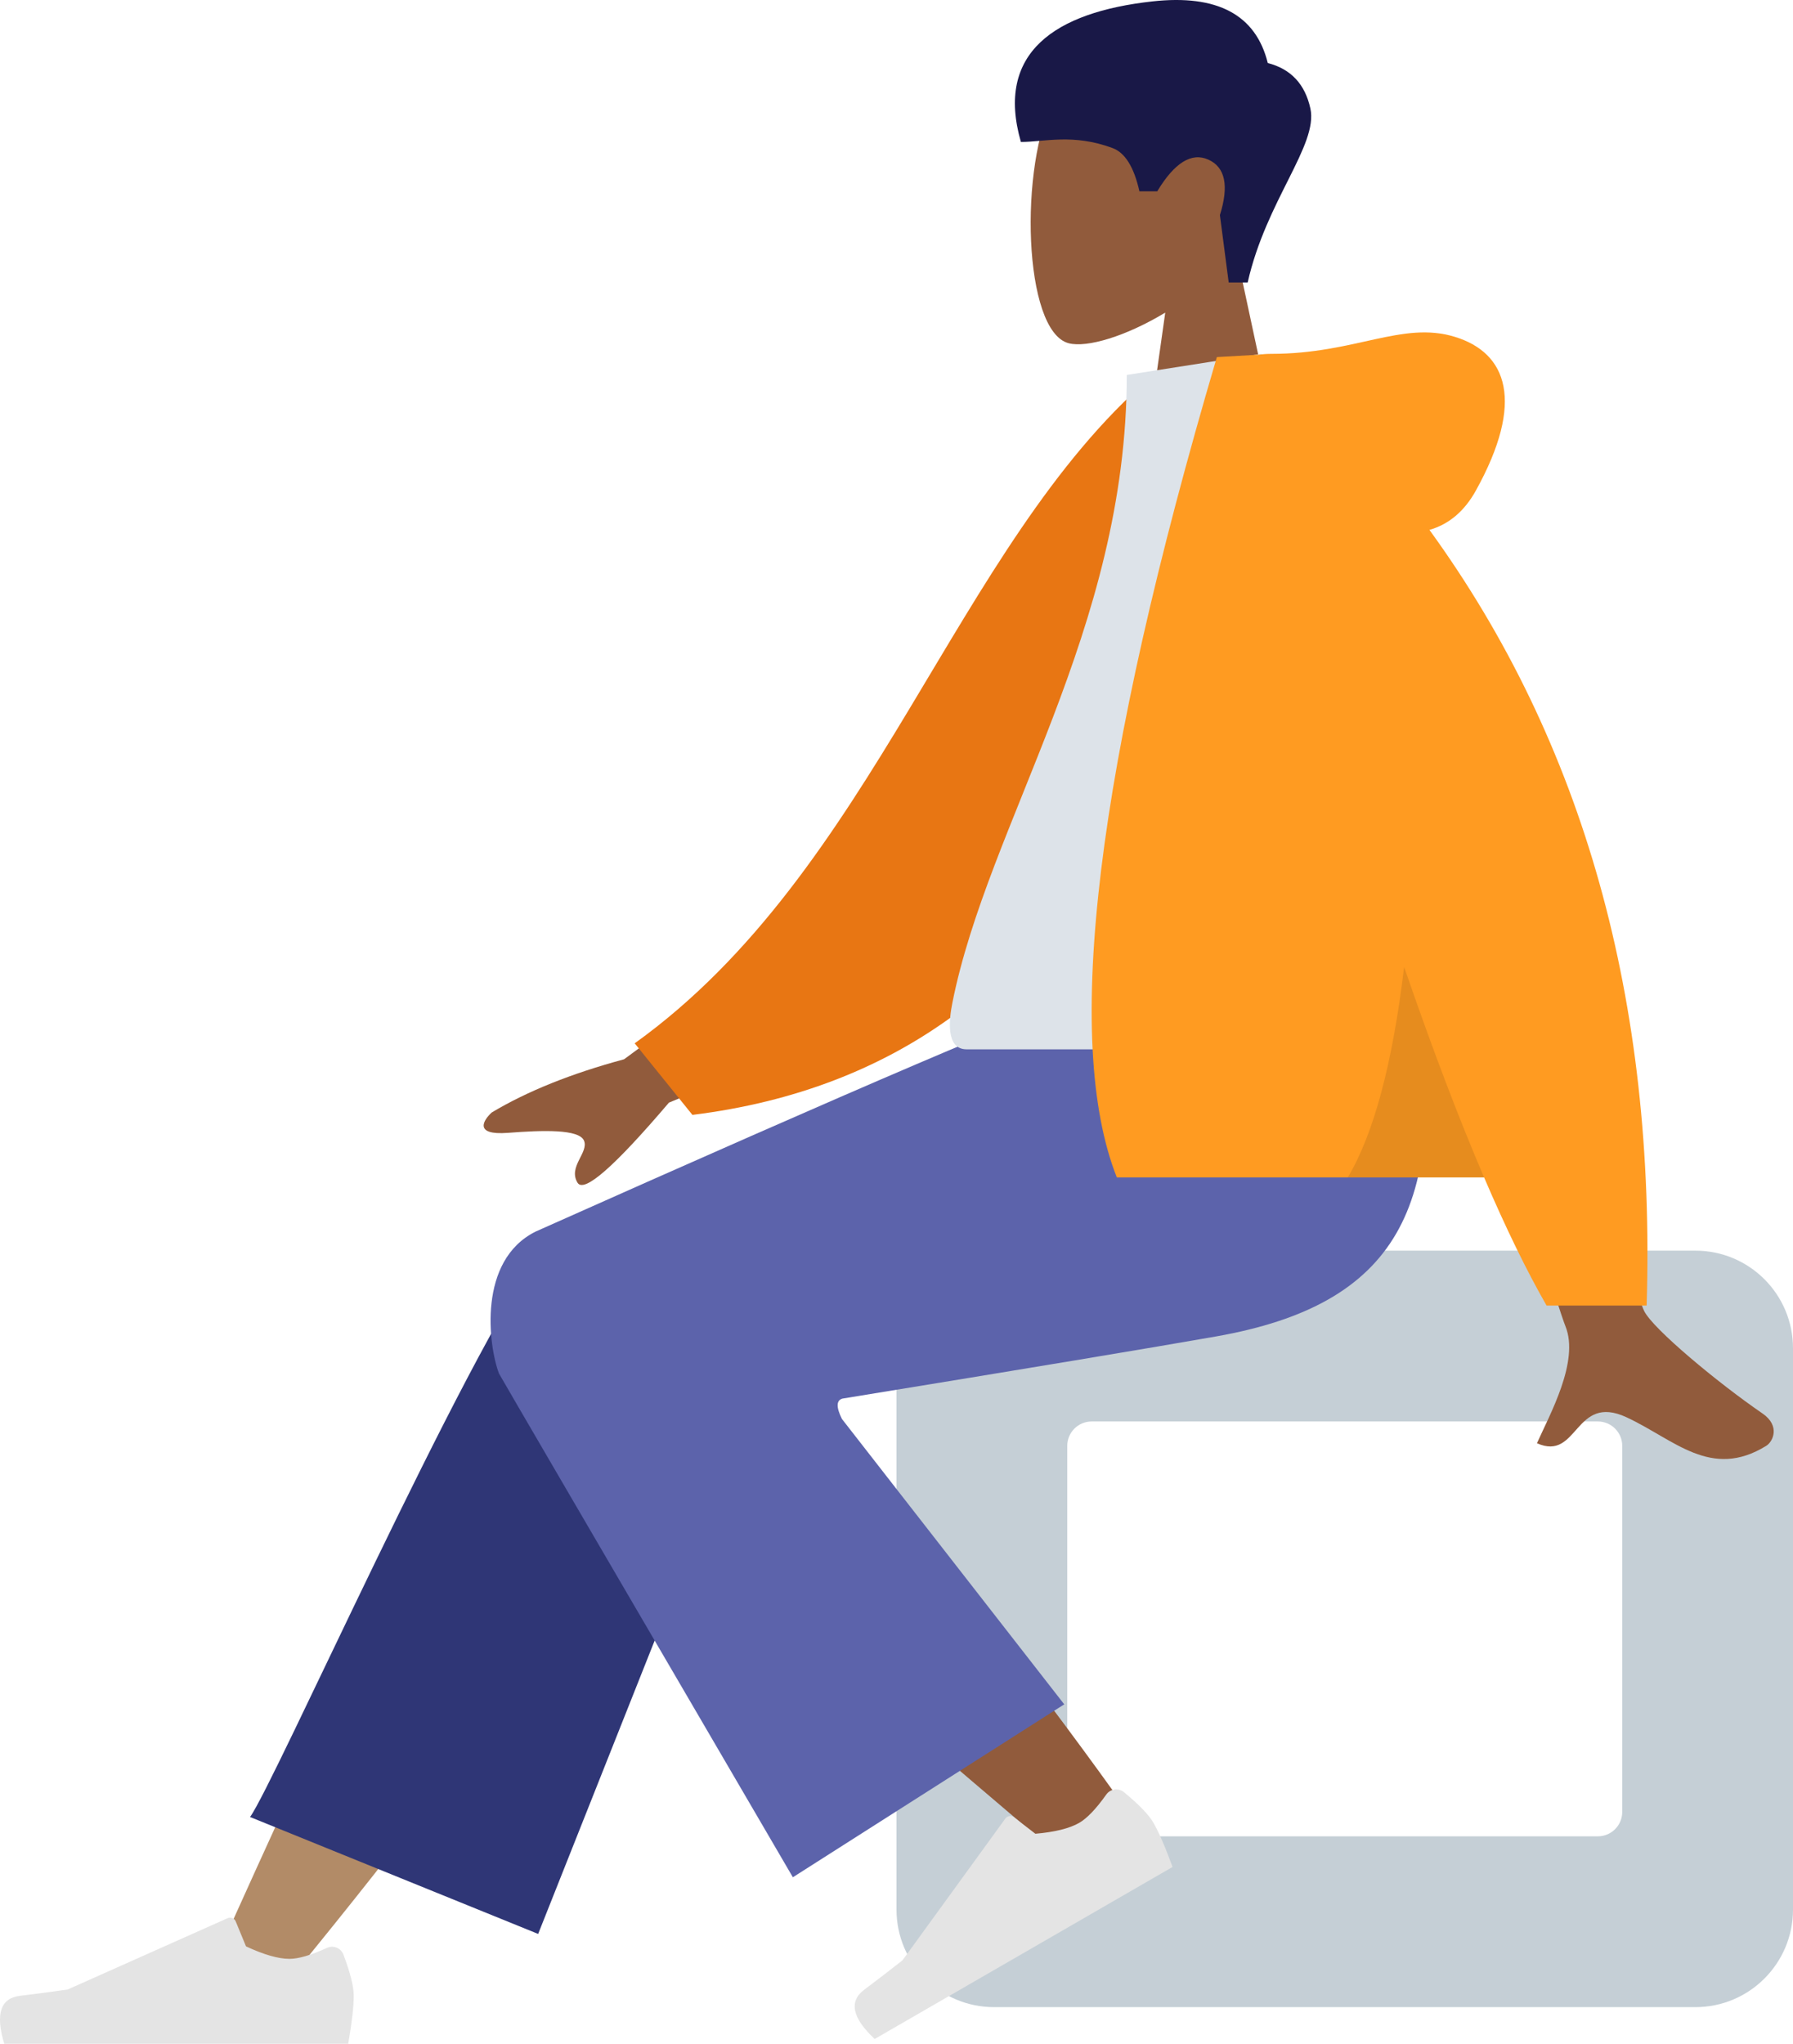 <svg width="294" height="335" viewBox="0 0 294 335" fill="none" xmlns="http://www.w3.org/2000/svg">
<path fill-rule="evenodd" clip-rule="evenodd" d="M202.738 41.49C207.346 36.081 210.464 29.453 209.943 22.026C208.442 0.625 178.651 5.333 172.857 16.134C167.062 26.935 167.75 54.333 175.24 56.264C178.226 57.033 184.589 55.148 191.065 51.244L187 80H211L202.738 41.49Z" fill="#915B3C"/>
<path fill-rule="evenodd" clip-rule="evenodd" d="M204.582 46.307C207.594 32.907 216.175 23.771 214.865 17.782C213.991 13.789 211.662 11.305 207.879 10.332C205.922 2.416 199.61 -0.952 188.944 0.23C172.945 2.004 163.181 8.648 167.397 23.268C171.274 23.268 175.954 21.866 182.424 24.268C184.478 25.03 185.946 27.393 186.83 31.358H189.754C192.592 26.653 195.391 24.924 198.149 26.171C200.908 27.418 201.535 30.447 200.03 35.259L201.471 46.307H204.582Z" fill="#191847"/>
<path fill-rule="evenodd" clip-rule="evenodd" d="M278 205H163C154.163 205 147 212.163 147 221V313C147 321.837 154.163 329 163 329H278C286.837 329 294 321.837 294 313V221C294 212.163 286.837 205 278 205ZM262 233C264.209 233 266 234.791 266 237V297C266 299.209 264.209 301 262 301H179C176.791 301 175 299.209 175 297V237C175 234.791 176.791 233 179 233H262Z" fill="#C5CFD6"/>
<path fill-rule="evenodd" clip-rule="evenodd" d="M47.841 324C67.557 299.924 80.897 282.075 87.862 270.454C99.787 250.555 109.547 232.848 112.627 226.084C119.972 209.955 95.718 202.403 90.229 209.926C81.921 221.312 64.178 257.143 37 317.417L47.841 324Z" fill="#B28B67"/>
<path fill-rule="evenodd" clip-rule="evenodd" d="M88.242 317L124.935 224.637C132.783 207.8 94.884 196.732 89.117 204.568C76.023 222.357 44.901 292.534 41 297.834L88.242 317Z" fill="#2F3676"/>
<path fill-rule="evenodd" clip-rule="evenodd" d="M185.967 298.477C178.819 288.051 152.821 252.974 138.661 238.461C134.592 234.291 130.621 230.288 126.866 226.557C115.704 215.47 93.476 234.106 104.618 244.205C132.364 269.355 172.849 303.307 176.231 306.334C180.972 310.577 190.459 305.029 185.967 298.477Z" fill="#915B3C"/>
<path fill-rule="evenodd" clip-rule="evenodd" d="M184.297 293.768C186.759 295.795 188.36 297.45 189.102 298.734C190.003 300.296 191.059 302.725 192.268 306.022C190.457 307.067 174.175 316.468 143.423 334.222C139.731 330.759 139.156 328.07 141.697 326.157C144.239 324.243 146.336 322.63 147.989 321.316L164.849 298.087C165.173 297.64 165.799 297.541 166.246 297.865C166.253 297.871 166.261 297.876 166.268 297.882L169.771 300.58C172.985 300.299 175.383 299.702 176.966 298.788C178.252 298.046 179.728 296.501 181.395 294.154C182.034 293.253 183.282 293.041 184.183 293.681C184.222 293.708 184.26 293.737 184.297 293.768Z" fill="#E4E4E4"/>
<path fill-rule="evenodd" clip-rule="evenodd" d="M56.322 320.402C57.441 323.388 58 325.623 58 327.106C58 328.909 57.7 331.54 57.099 335C55.007 335 36.206 335 0.697 335C-0.769 330.155 0.077 327.539 3.235 327.152C6.393 326.766 9.016 326.417 11.105 326.106L37.32 314.419C37.824 314.194 38.416 314.421 38.641 314.925C38.644 314.934 38.648 314.942 38.652 314.951L40.337 319.039C43.26 320.403 45.636 321.085 47.463 321.085C48.948 321.085 50.999 320.485 53.615 319.286C54.62 318.825 55.807 319.266 56.267 320.27C56.287 320.313 56.305 320.357 56.322 320.402Z" fill="#E4E4E4"/>
<path fill-rule="evenodd" clip-rule="evenodd" d="M138.137 229.251C168.634 224.282 189.061 220.885 199.419 219.059C228.942 213.853 237.551 197.966 232.461 163.303H178.065C170.866 165.382 140.789 178.238 87.832 201.872C78.303 206.602 80.078 220.548 81.82 225.143C81.891 225.33 97.953 252.854 130.007 307.713L174.505 279.366L138.053 232.591C137.091 230.652 137.119 229.539 138.137 229.251Z" fill="#5C63AB"/>
<path fill-rule="evenodd" clip-rule="evenodd" d="M134.219 150.211L102.321 173.635C93.67 175.969 86.442 178.874 80.637 182.348C79.266 183.597 77.609 186.128 83.295 185.69C88.982 185.253 94.983 185.049 95.767 186.988C96.552 188.928 93.111 191.247 94.697 193.864C95.754 195.609 100.75 191.234 109.683 180.741L141.271 167.642L134.219 150.211ZM256.693 151.019L235.795 151.102C248.698 192.755 255.664 214.856 256.693 217.405C259.007 223.14 254.11 231.873 252.016 236.567C258.836 239.618 258.109 228.316 266.713 232.319C274.565 235.972 280.539 242.592 289.612 236.994C290.727 236.306 291.949 233.714 288.996 231.689C281.638 226.644 271.035 217.814 269.603 214.908C267.649 210.944 263.346 189.648 256.693 151.019Z" fill="#915B3C"/>
<path fill-rule="evenodd" clip-rule="evenodd" d="M197.306 63.332L188.659 61.849C156.575 89.564 143.398 142.809 104.071 171.015L113.537 182.748C181.761 174.301 198.671 109.355 197.306 63.332Z" fill="#E87613"/>
<path fill-rule="evenodd" clip-rule="evenodd" d="M235 172C200.328 172 174.824 172 158.489 172C154.992 172 155.651 166.952 156.157 164.404C161.989 135.004 184.759 103.312 184.759 61.461L206.828 58C225.083 87.358 231.395 123.505 235 172Z" fill="#DDE3E9"/>
<path fill-rule="evenodd" clip-rule="evenodd" d="M234.387 86.858C237.592 85.936 240.13 83.787 242.001 80.411C250.068 65.856 247.155 57.842 238.534 55.208C229.914 52.574 222.226 58 208.491 58C207.744 58 207.06 58.046 206.439 58.14L199.53 58.534C179.707 125.715 174.241 170.537 183.129 193H243.35C246.918 201.32 250.332 208.32 253.592 214H270.001C271.546 164.067 259.674 121.686 234.387 86.858Z" fill="#FF9B21"/>
<path fill-rule="evenodd" clip-rule="evenodd" d="M230.234 158.496C228.34 174.342 225.262 185.843 220.999 192.998H243.348C239.186 183.294 234.815 171.793 230.234 158.496Z" fill="black" fill-opacity="0.1"/>
</svg>
